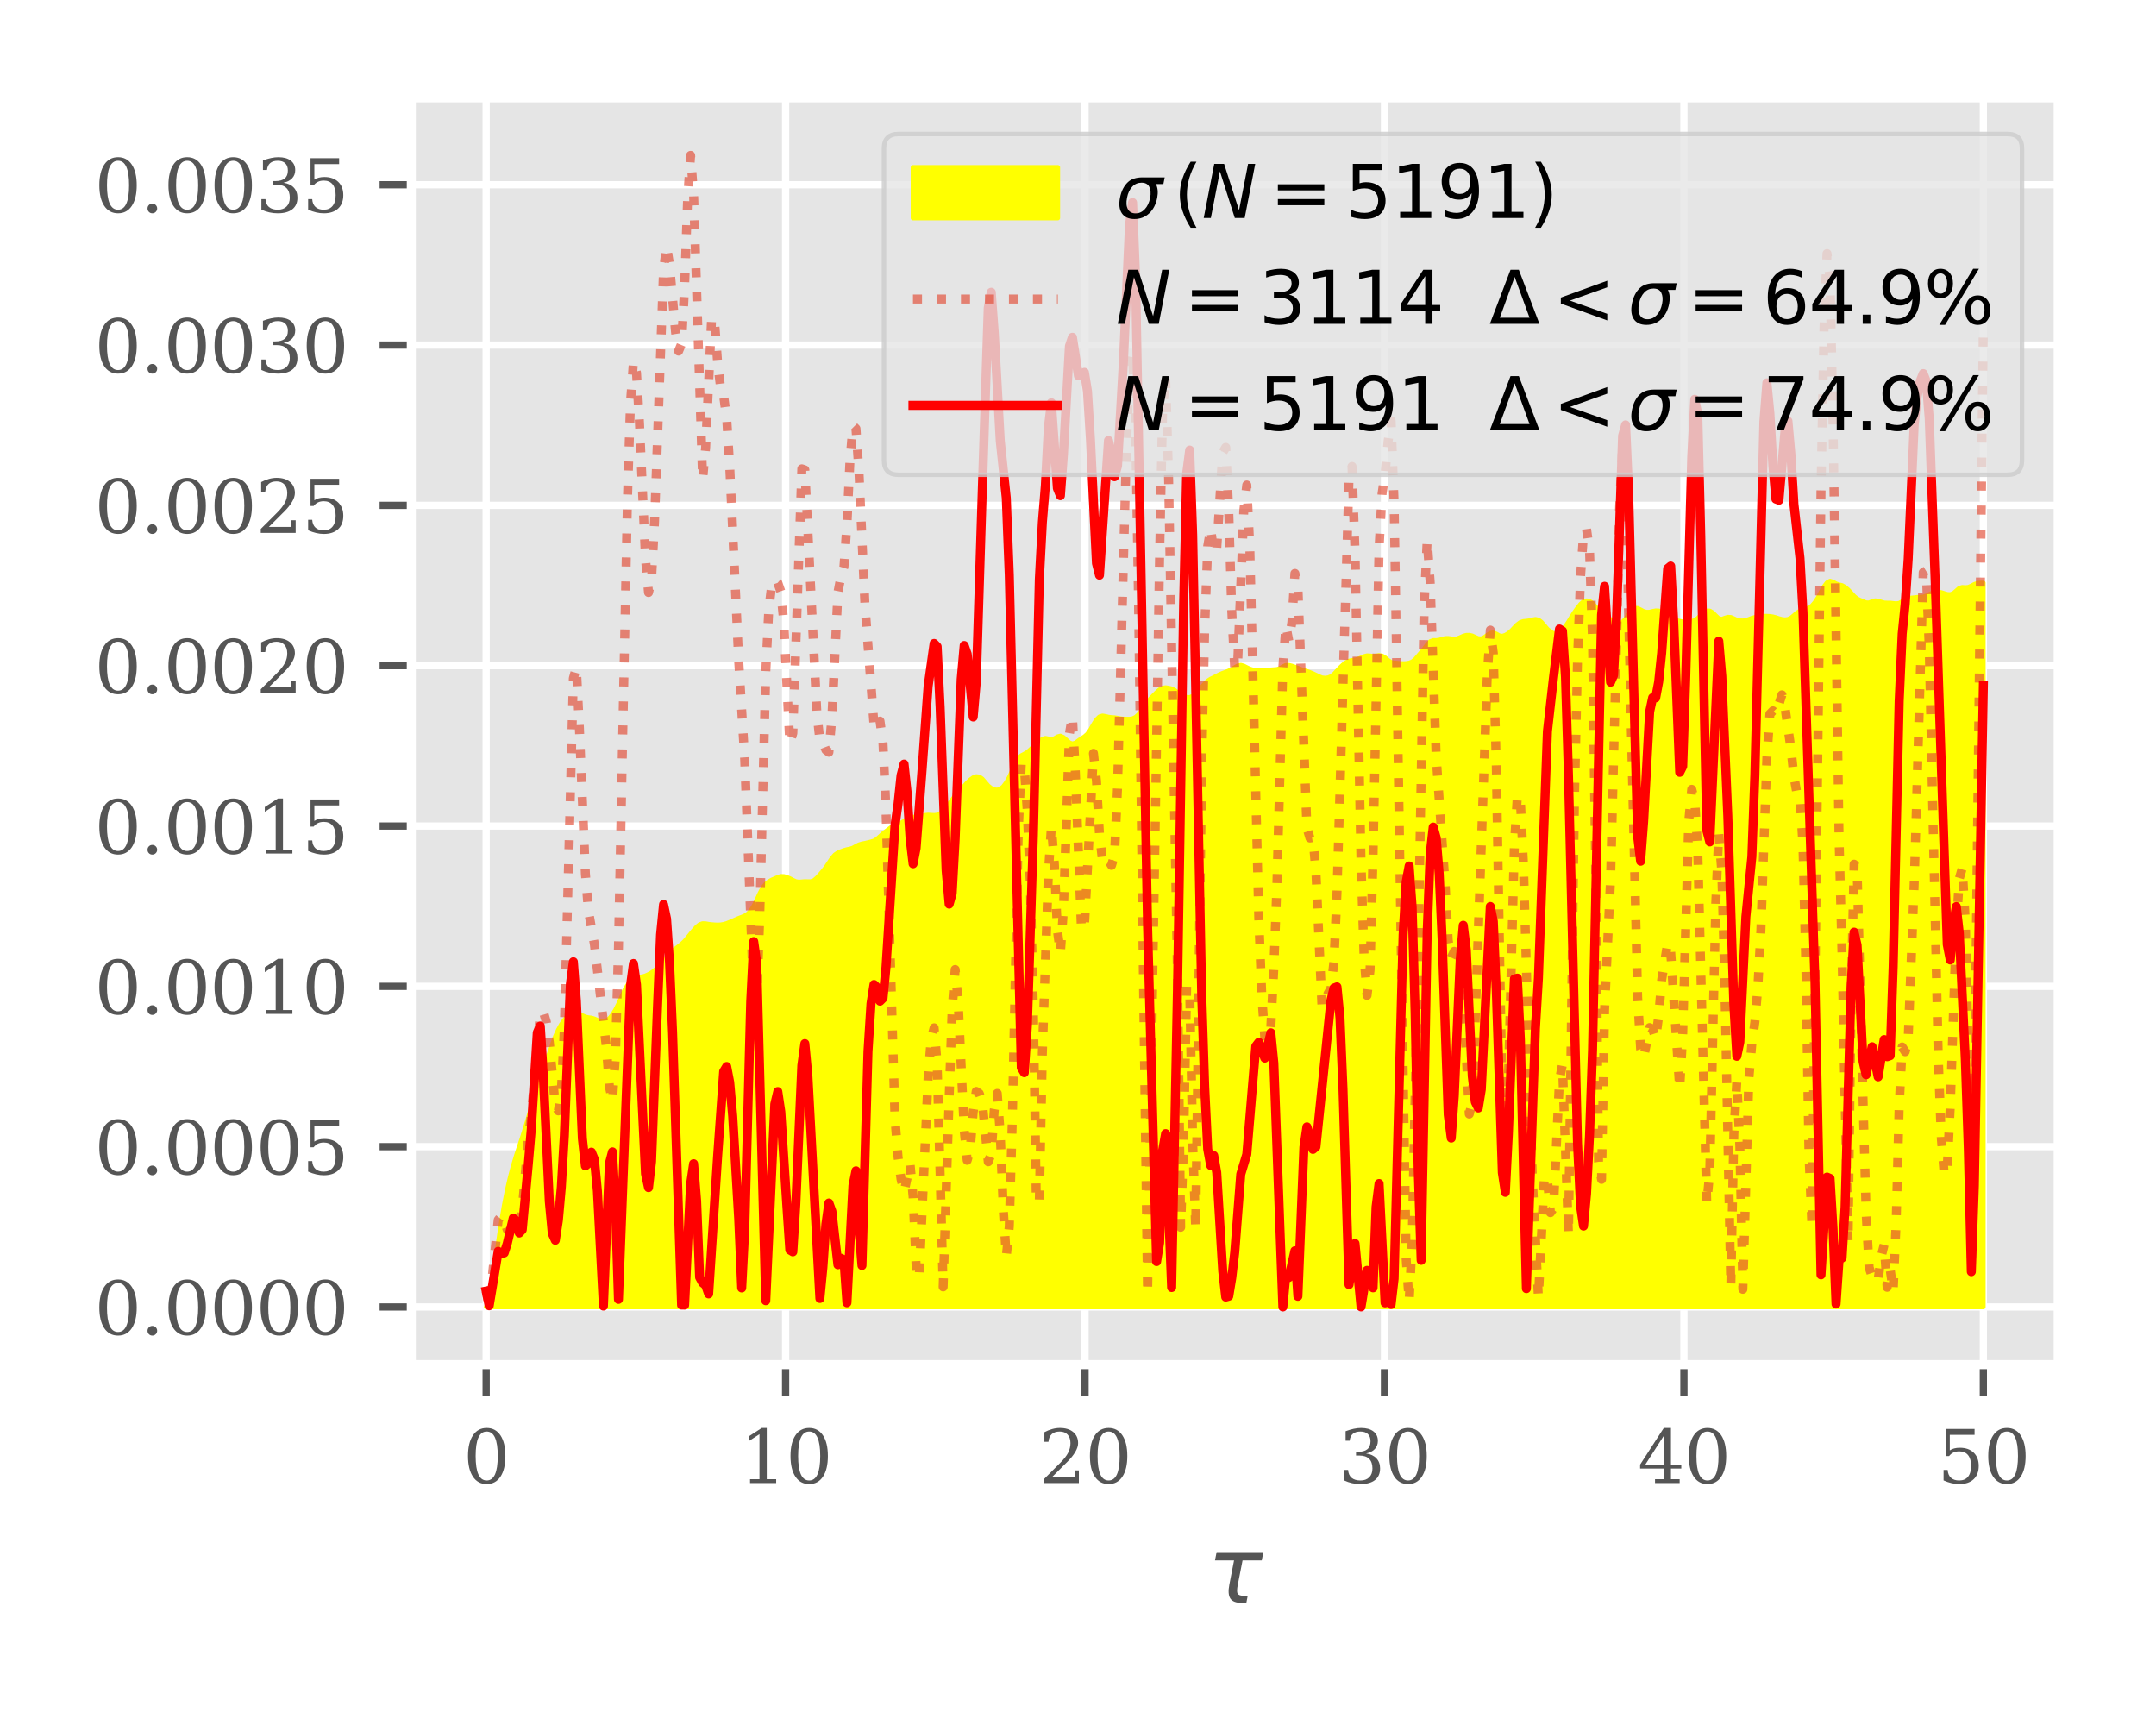 <?xml version="1.0" encoding="utf-8" standalone="no"?>
<!DOCTYPE svg PUBLIC "-//W3C//DTD SVG 1.1//EN"
  "http://www.w3.org/Graphics/SVG/1.1/DTD/svg11.dtd">
<svg xmlns:xlink="http://www.w3.org/1999/xlink" width="238.107pt" height="190.486pt" viewBox="0 0 238.107 190.486" xmlns="http://www.w3.org/2000/svg" version="1.1">
 <defs>
  <style type="text/css">*{stroke-linejoin: round; stroke-linecap: butt}</style>
 </defs>
 <g id="figure_1">
  <g id="patch_1">
   <path d="M 0 190.486 
L 238.107 190.486 
L 238.107 0 
L 0 0 
z
" style="fill: #ffffff"/>
  </g>
  <g id="axes_1">
   <g id="patch_2">
    <path d="M 45.425 150.686 
L 227.307 150.686 
L 227.307 10.8 
L 45.425 10.8 
z
" style="fill: #e5e5e5"/>
   </g>
   <g id="matplotlib.axis_1">
    <g id="xtick_1">
     <g id="line2d_1">
      <path d="M 53.692 150.686 
L 53.692 10.8 
" clip-path="url(#p978873b845)" style="fill: none; stroke: #ffffff; stroke-width: 0.8; stroke-linecap: square"/>
     </g>
     <g id="line2d_2">
      <defs>
       <path id="mb0516a9c73" d="M 0 0 
L 0 3.5 
" style="stroke: #555555; stroke-width: 0.8"/>
      </defs>
      <g>
       <use xlink:href="#mb0516a9c73" x="53.692" y="150.686" style="fill: #555555; stroke: #555555; stroke-width: 0.8"/>
      </g>
     </g>
     <g id="text_1">
      <!-- 0 -->
      <g style="fill: #555555" transform="translate(51.147 163.764)scale(0.08 -0.08)">
       <defs>
        <path id="DejaVuSerif-30" d="M 2034 219 
Q 2513 219 2750 744 
Q 2988 1269 2988 2328 
Q 2988 3391 2750 3916 
Q 2513 4441 2034 4441 
Q 1556 4441 1318 3916 
Q 1081 3391 1081 2328 
Q 1081 1269 1318 744 
Q 1556 219 2034 219 
z
M 2034 -91 
Q 1275 -91 848 546 
Q 422 1184 422 2328 
Q 422 3475 848 4112 
Q 1275 4750 2034 4750 
Q 2797 4750 3222 4112 
Q 3647 3475 3647 2328 
Q 3647 1184 3222 546 
Q 2797 -91 2034 -91 
z
" transform="scale(0.016)"/>
       </defs>
       <use xlink:href="#DejaVuSerif-30"/>
      </g>
     </g>
    </g>
    <g id="xtick_2">
     <g id="line2d_3">
      <path d="M 86.762 150.686 
L 86.762 10.8 
" clip-path="url(#p978873b845)" style="fill: none; stroke: #ffffff; stroke-width: 0.8; stroke-linecap: square"/>
     </g>
     <g id="line2d_4">
      <g>
       <use xlink:href="#mb0516a9c73" x="86.762" y="150.686" style="fill: #555555; stroke: #555555; stroke-width: 0.8"/>
      </g>
     </g>
     <g id="text_2">
      <!-- 10 -->
      <g style="fill: #555555" transform="translate(81.672 163.764)scale(0.08 -0.08)">
       <defs>
        <path id="DejaVuSerif-31" d="M 909 0 
L 909 331 
L 1722 331 
L 1722 4213 
L 781 3603 
L 781 4013 
L 1919 4750 
L 2350 4750 
L 2350 331 
L 3163 331 
L 3163 0 
L 909 0 
z
" transform="scale(0.016)"/>
       </defs>
       <use xlink:href="#DejaVuSerif-31"/>
       <use xlink:href="#DejaVuSerif-30" x="63.623"/>
      </g>
     </g>
    </g>
    <g id="xtick_3">
     <g id="line2d_5">
      <path d="M 119.831 150.686 
L 119.831 10.8 
" clip-path="url(#p978873b845)" style="fill: none; stroke: #ffffff; stroke-width: 0.8; stroke-linecap: square"/>
     </g>
     <g id="line2d_6">
      <g>
       <use xlink:href="#mb0516a9c73" x="119.831" y="150.686" style="fill: #555555; stroke: #555555; stroke-width: 0.8"/>
      </g>
     </g>
     <g id="text_3">
      <!-- 20 -->
      <g style="fill: #555555" transform="translate(114.741 163.764)scale(0.08 -0.08)">
       <defs>
        <path id="DejaVuSerif-32" d="M 819 3553 
L 469 3553 
L 469 4384 
Q 803 4563 1142 4656 
Q 1481 4750 1806 4750 
Q 2534 4750 2956 4397 
Q 3378 4044 3378 3438 
Q 3378 2753 2422 1800 
Q 2347 1728 2309 1691 
L 1131 513 
L 3078 513 
L 3078 1088 
L 3444 1088 
L 3444 0 
L 434 0 
L 434 341 
L 1850 1753 
Q 2319 2222 2519 2614 
Q 2719 3006 2719 3438 
Q 2719 3909 2473 4175 
Q 2228 4441 1797 4441 
Q 1350 4441 1106 4219 
Q 863 3997 819 3553 
z
" transform="scale(0.016)"/>
       </defs>
       <use xlink:href="#DejaVuSerif-32"/>
       <use xlink:href="#DejaVuSerif-30" x="63.623"/>
      </g>
     </g>
    </g>
    <g id="xtick_4">
     <g id="line2d_7">
      <path d="M 152.901 150.686 
L 152.901 10.8 
" clip-path="url(#p978873b845)" style="fill: none; stroke: #ffffff; stroke-width: 0.8; stroke-linecap: square"/>
     </g>
     <g id="line2d_8">
      <g>
       <use xlink:href="#mb0516a9c73" x="152.901" y="150.686" style="fill: #555555; stroke: #555555; stroke-width: 0.8"/>
      </g>
     </g>
     <g id="text_4">
      <!-- 30 -->
      <g style="fill: #555555" transform="translate(147.811 163.764)scale(0.08 -0.08)">
       <defs>
        <path id="DejaVuSerif-33" d="M 622 4469 
Q 988 4606 1323 4678 
Q 1659 4750 1953 4750 
Q 2638 4750 3022 4454 
Q 3406 4159 3406 3634 
Q 3406 3213 3140 2930 
Q 2875 2647 2388 2547 
Q 2963 2466 3280 2130 
Q 3597 1794 3597 1259 
Q 3597 606 3158 257 
Q 2719 -91 1894 -91 
Q 1528 -91 1179 -12 
Q 831 66 488 225 
L 488 1131 
L 838 1131 
Q 869 681 1141 450 
Q 1413 219 1906 219 
Q 2384 219 2661 495 
Q 2938 772 2938 1253 
Q 2938 1803 2653 2086 
Q 2369 2369 1819 2369 
L 1522 2369 
L 1522 2688 
L 1678 2688 
Q 2225 2688 2498 2914 
Q 2772 3141 2772 3597 
Q 2772 4006 2547 4223 
Q 2322 4441 1900 4441 
Q 1478 4441 1245 4241 
Q 1013 4041 972 3647 
L 622 3647 
L 622 4469 
z
" transform="scale(0.016)"/>
       </defs>
       <use xlink:href="#DejaVuSerif-33"/>
       <use xlink:href="#DejaVuSerif-30" x="63.623"/>
      </g>
     </g>
    </g>
    <g id="xtick_5">
     <g id="line2d_9">
      <path d="M 185.97 150.686 
L 185.97 10.8 
" clip-path="url(#p978873b845)" style="fill: none; stroke: #ffffff; stroke-width: 0.8; stroke-linecap: square"/>
     </g>
     <g id="line2d_10">
      <g>
       <use xlink:href="#mb0516a9c73" x="185.97" y="150.686" style="fill: #555555; stroke: #555555; stroke-width: 0.8"/>
      </g>
     </g>
     <g id="text_5">
      <!-- 40 -->
      <g style="fill: #555555" transform="translate(180.88 163.764)scale(0.08 -0.08)">
       <defs>
        <path id="DejaVuSerif-34" d="M 2234 1581 
L 2234 4063 
L 641 1581 
L 2234 1581 
z
M 3609 0 
L 1484 0 
L 1484 331 
L 2234 331 
L 2234 1247 
L 197 1247 
L 197 1588 
L 2241 4750 
L 2859 4750 
L 2859 1581 
L 3750 1581 
L 3750 1247 
L 2859 1247 
L 2859 331 
L 3609 331 
L 3609 0 
z
" transform="scale(0.016)"/>
       </defs>
       <use xlink:href="#DejaVuSerif-34"/>
       <use xlink:href="#DejaVuSerif-30" x="63.623"/>
      </g>
     </g>
    </g>
    <g id="xtick_6">
     <g id="line2d_11">
      <path d="M 219.04 150.686 
L 219.04 10.8 
" clip-path="url(#p978873b845)" style="fill: none; stroke: #ffffff; stroke-width: 0.8; stroke-linecap: square"/>
     </g>
     <g id="line2d_12">
      <g>
       <use xlink:href="#mb0516a9c73" x="219.04" y="150.686" style="fill: #555555; stroke: #555555; stroke-width: 0.8"/>
      </g>
     </g>
     <g id="text_6">
      <!-- 50 -->
      <g style="fill: #555555" transform="translate(213.95 163.764)scale(0.08 -0.08)">
       <defs>
        <path id="DejaVuSerif-35" d="M 3219 4666 
L 3219 4153 
L 1081 4153 
L 1081 2816 
Q 1244 2928 1461 2984 
Q 1678 3041 1947 3041 
Q 2703 3041 3140 2622 
Q 3578 2203 3578 1478 
Q 3578 738 3136 323 
Q 2694 -91 1894 -91 
Q 1572 -91 1234 -12 
Q 897 66 544 225 
L 544 1131 
L 897 1131 
Q 925 688 1179 453 
Q 1434 219 1894 219 
Q 2388 219 2653 544 
Q 2919 869 2919 1478 
Q 2919 2084 2655 2407 
Q 2391 2731 1894 2731 
Q 1613 2731 1398 2631 
Q 1184 2531 1019 2322 
L 750 2322 
L 750 4666 
L 3219 4666 
z
" transform="scale(0.016)"/>
       </defs>
       <use xlink:href="#DejaVuSerif-35"/>
       <use xlink:href="#DejaVuSerif-30" x="63.623"/>
      </g>
     </g>
    </g>
    <g id="text_7">
     <!-- $τ$ -->
     <g style="fill: #555555" transform="translate(133.316 177.027)scale(0.1 -0.1)">
      <defs>
       <path id="DejaVuSans-Oblique-3c4" d="M 2103 638 
Q 2188 488 2525 488 
L 2800 488 
L 2706 0 
L 2363 0 
Q 1800 0 1600 300 
Q 1403 606 1534 1269 
L 1856 2925 
L 541 2925 
L 653 3500 
L 3881 3500 
L 3769 2925 
L 2444 2925 
L 2113 1234 
Q 2025 781 2103 638 
z
" transform="scale(0.016)"/>
      </defs>
      <use xlink:href="#DejaVuSans-Oblique-3c4" transform="translate(0 0.312)"/>
     </g>
    </g>
   </g>
   <g id="matplotlib.axis_2">
    <g id="ytick_1">
     <g id="line2d_13">
      <path d="M 45.425 144.327 
L 227.307 144.327 
" clip-path="url(#p978873b845)" style="fill: none; stroke: #ffffff; stroke-width: 0.8; stroke-linecap: square"/>
     </g>
     <g id="line2d_14">
      <defs>
       <path id="m760f820c20" d="M 0 0 
L -3.5 0 
" style="stroke: #555555; stroke-width: 0.8"/>
      </defs>
      <g>
       <use xlink:href="#m760f820c20" x="45.425" y="144.327" style="fill: #555555; stroke: #555555; stroke-width: 0.8"/>
      </g>
     </g>
     <g id="text_8">
      <!-- 0.0000 -->
      <g style="fill: #555555" transform="translate(10.432 147.367)scale(0.08 -0.08)">
       <defs>
        <path id="DejaVuSerif-2e" d="M 603 325 
Q 603 500 722 622 
Q 841 744 1019 744 
Q 1191 744 1312 622 
Q 1434 500 1434 325 
Q 1434 153 1312 31 
Q 1191 -91 1019 -91 
Q 841 -91 722 29 
Q 603 150 603 325 
z
" transform="scale(0.016)"/>
       </defs>
       <use xlink:href="#DejaVuSerif-30"/>
       <use xlink:href="#DejaVuSerif-2e" x="63.623"/>
       <use xlink:href="#DejaVuSerif-30" x="95.41"/>
       <use xlink:href="#DejaVuSerif-30" x="159.033"/>
       <use xlink:href="#DejaVuSerif-30" x="222.656"/>
       <use xlink:href="#DejaVuSerif-30" x="286.279"/>
      </g>
     </g>
    </g>
    <g id="ytick_2">
     <g id="line2d_15">
      <path d="M 45.425 126.623 
L 227.307 126.623 
" clip-path="url(#p978873b845)" style="fill: none; stroke: #ffffff; stroke-width: 0.8; stroke-linecap: square"/>
     </g>
     <g id="line2d_16">
      <g>
       <use xlink:href="#m760f820c20" x="45.425" y="126.623" style="fill: #555555; stroke: #555555; stroke-width: 0.8"/>
      </g>
     </g>
     <g id="text_9">
      <!-- 0.0005 -->
      <g style="fill: #555555" transform="translate(10.432 129.662)scale(0.08 -0.08)">
       <use xlink:href="#DejaVuSerif-30"/>
       <use xlink:href="#DejaVuSerif-2e" x="63.623"/>
       <use xlink:href="#DejaVuSerif-30" x="95.41"/>
       <use xlink:href="#DejaVuSerif-30" x="159.033"/>
       <use xlink:href="#DejaVuSerif-30" x="222.656"/>
       <use xlink:href="#DejaVuSerif-35" x="286.279"/>
      </g>
     </g>
    </g>
    <g id="ytick_3">
     <g id="line2d_17">
      <path d="M 45.425 108.919 
L 227.307 108.919 
" clip-path="url(#p978873b845)" style="fill: none; stroke: #ffffff; stroke-width: 0.8; stroke-linecap: square"/>
     </g>
     <g id="line2d_18">
      <g>
       <use xlink:href="#m760f820c20" x="45.425" y="108.919" style="fill: #555555; stroke: #555555; stroke-width: 0.8"/>
      </g>
     </g>
     <g id="text_10">
      <!-- 0.0010 -->
      <g style="fill: #555555" transform="translate(10.432 111.958)scale(0.08 -0.08)">
       <use xlink:href="#DejaVuSerif-30"/>
       <use xlink:href="#DejaVuSerif-2e" x="63.623"/>
       <use xlink:href="#DejaVuSerif-30" x="95.41"/>
       <use xlink:href="#DejaVuSerif-30" x="159.033"/>
       <use xlink:href="#DejaVuSerif-31" x="222.656"/>
       <use xlink:href="#DejaVuSerif-30" x="286.279"/>
      </g>
     </g>
    </g>
    <g id="ytick_4">
     <g id="line2d_19">
      <path d="M 45.425 91.215 
L 227.307 91.215 
" clip-path="url(#p978873b845)" style="fill: none; stroke: #ffffff; stroke-width: 0.8; stroke-linecap: square"/>
     </g>
     <g id="line2d_20">
      <g>
       <use xlink:href="#m760f820c20" x="45.425" y="91.215" style="fill: #555555; stroke: #555555; stroke-width: 0.8"/>
      </g>
     </g>
     <g id="text_11">
      <!-- 0.0015 -->
      <g style="fill: #555555" transform="translate(10.432 94.254)scale(0.08 -0.08)">
       <use xlink:href="#DejaVuSerif-30"/>
       <use xlink:href="#DejaVuSerif-2e" x="63.623"/>
       <use xlink:href="#DejaVuSerif-30" x="95.41"/>
       <use xlink:href="#DejaVuSerif-30" x="159.033"/>
       <use xlink:href="#DejaVuSerif-31" x="222.656"/>
       <use xlink:href="#DejaVuSerif-35" x="286.279"/>
      </g>
     </g>
    </g>
    <g id="ytick_5">
     <g id="line2d_21">
      <path d="M 45.425 73.511 
L 227.307 73.511 
" clip-path="url(#p978873b845)" style="fill: none; stroke: #ffffff; stroke-width: 0.8; stroke-linecap: square"/>
     </g>
     <g id="line2d_22">
      <g>
       <use xlink:href="#m760f820c20" x="45.425" y="73.511" style="fill: #555555; stroke: #555555; stroke-width: 0.8"/>
      </g>
     </g>
     <g id="text_12">
      <!-- 0.0020 -->
      <g style="fill: #555555" transform="translate(10.432 76.55)scale(0.08 -0.08)">
       <use xlink:href="#DejaVuSerif-30"/>
       <use xlink:href="#DejaVuSerif-2e" x="63.623"/>
       <use xlink:href="#DejaVuSerif-30" x="95.41"/>
       <use xlink:href="#DejaVuSerif-30" x="159.033"/>
       <use xlink:href="#DejaVuSerif-32" x="222.656"/>
       <use xlink:href="#DejaVuSerif-30" x="286.279"/>
      </g>
     </g>
    </g>
    <g id="ytick_6">
     <g id="line2d_23">
      <path d="M 45.425 55.806 
L 227.307 55.806 
" clip-path="url(#p978873b845)" style="fill: none; stroke: #ffffff; stroke-width: 0.8; stroke-linecap: square"/>
     </g>
     <g id="line2d_24">
      <g>
       <use xlink:href="#m760f820c20" x="45.425" y="55.806" style="fill: #555555; stroke: #555555; stroke-width: 0.8"/>
      </g>
     </g>
     <g id="text_13">
      <!-- 0.0025 -->
      <g style="fill: #555555" transform="translate(10.432 58.846)scale(0.08 -0.08)">
       <use xlink:href="#DejaVuSerif-30"/>
       <use xlink:href="#DejaVuSerif-2e" x="63.623"/>
       <use xlink:href="#DejaVuSerif-30" x="95.41"/>
       <use xlink:href="#DejaVuSerif-30" x="159.033"/>
       <use xlink:href="#DejaVuSerif-32" x="222.656"/>
       <use xlink:href="#DejaVuSerif-35" x="286.279"/>
      </g>
     </g>
    </g>
    <g id="ytick_7">
     <g id="line2d_25">
      <path d="M 45.425 38.102 
L 227.307 38.102 
" clip-path="url(#p978873b845)" style="fill: none; stroke: #ffffff; stroke-width: 0.8; stroke-linecap: square"/>
     </g>
     <g id="line2d_26">
      <g>
       <use xlink:href="#m760f820c20" x="45.425" y="38.102" style="fill: #555555; stroke: #555555; stroke-width: 0.8"/>
      </g>
     </g>
     <g id="text_14">
      <!-- 0.0030 -->
      <g style="fill: #555555" transform="translate(10.432 41.142)scale(0.08 -0.08)">
       <use xlink:href="#DejaVuSerif-30"/>
       <use xlink:href="#DejaVuSerif-2e" x="63.623"/>
       <use xlink:href="#DejaVuSerif-30" x="95.41"/>
       <use xlink:href="#DejaVuSerif-30" x="159.033"/>
       <use xlink:href="#DejaVuSerif-33" x="222.656"/>
       <use xlink:href="#DejaVuSerif-30" x="286.279"/>
      </g>
     </g>
    </g>
    <g id="ytick_8">
     <g id="line2d_27">
      <path d="M 45.425 20.398 
L 227.307 20.398 
" clip-path="url(#p978873b845)" style="fill: none; stroke: #ffffff; stroke-width: 0.8; stroke-linecap: square"/>
     </g>
     <g id="line2d_28">
      <g>
       <use xlink:href="#m760f820c20" x="45.425" y="20.398" style="fill: #555555; stroke: #555555; stroke-width: 0.8"/>
      </g>
     </g>
     <g id="text_15">
      <!-- 0.0035 -->
      <g style="fill: #555555" transform="translate(10.432 23.437)scale(0.08 -0.08)">
       <use xlink:href="#DejaVuSerif-30"/>
       <use xlink:href="#DejaVuSerif-2e" x="63.623"/>
       <use xlink:href="#DejaVuSerif-30" x="95.41"/>
       <use xlink:href="#DejaVuSerif-30" x="159.033"/>
       <use xlink:href="#DejaVuSerif-33" x="222.656"/>
       <use xlink:href="#DejaVuSerif-35" x="286.279"/>
      </g>
     </g>
    </g>
   </g>
   <g id="PolyCollection_1">
    <defs>
     <path id="mdb701af17e" d="M 53.692 -46.158 
L 53.692 -46.158 
L 54.024 -46.158 
L 54.356 -46.158 
L 54.688 -46.158 
L 55.02 -46.158 
L 55.352 -46.158 
L 55.685 -46.158 
L 56.017 -46.158 
L 56.349 -46.158 
L 56.681 -46.158 
L 57.013 -46.158 
L 57.345 -46.158 
L 57.677 -46.158 
L 58.009 -46.158 
L 58.341 -46.158 
L 58.673 -46.158 
L 59.005 -46.158 
L 59.337 -46.158 
L 59.669 -46.158 
L 60.001 -46.158 
L 60.333 -46.158 
L 60.665 -46.158 
L 60.997 -46.158 
L 61.329 -46.158 
L 61.661 -46.158 
L 61.993 -46.158 
L 62.325 -46.158 
L 62.657 -46.158 
L 62.989 -46.158 
L 63.321 -46.158 
L 63.653 -46.158 
L 63.985 -46.158 
L 64.317 -46.158 
L 64.649 -46.158 
L 64.981 -46.158 
L 65.313 -46.158 
L 65.645 -46.158 
L 65.977 -46.158 
L 66.309 -46.158 
L 66.641 -46.158 
L 66.973 -46.158 
L 67.305 -46.158 
L 67.637 -46.158 
L 67.969 -46.158 
L 68.301 -46.158 
L 68.633 -46.158 
L 68.965 -46.158 
L 69.297 -46.158 
L 69.629 -46.158 
L 69.961 -46.158 
L 70.294 -46.158 
L 70.626 -46.158 
L 70.958 -46.158 
L 71.29 -46.158 
L 71.622 -46.158 
L 71.954 -46.158 
L 72.286 -46.158 
L 72.618 -46.158 
L 72.95 -46.158 
L 73.282 -46.158 
L 73.614 -46.158 
L 73.946 -46.158 
L 74.278 -46.158 
L 74.61 -46.158 
L 74.942 -46.158 
L 75.274 -46.158 
L 75.606 -46.158 
L 75.938 -46.158 
L 76.27 -46.158 
L 76.602 -46.158 
L 76.934 -46.158 
L 77.266 -46.158 
L 77.598 -46.158 
L 77.93 -46.158 
L 78.262 -46.158 
L 78.594 -46.158 
L 78.926 -46.158 
L 79.258 -46.158 
L 79.59 -46.158 
L 79.922 -46.158 
L 80.254 -46.158 
L 80.586 -46.158 
L 80.918 -46.158 
L 81.25 -46.158 
L 81.582 -46.158 
L 81.914 -46.158 
L 82.246 -46.158 
L 82.578 -46.158 
L 82.91 -46.158 
L 83.242 -46.158 
L 83.574 -46.158 
L 83.906 -46.158 
L 84.238 -46.158 
L 84.57 -46.158 
L 84.903 -46.158 
L 85.235 -46.158 
L 85.567 -46.158 
L 85.899 -46.158 
L 86.231 -46.158 
L 86.563 -46.158 
L 86.895 -46.158 
L 87.227 -46.158 
L 87.559 -46.158 
L 87.891 -46.158 
L 88.223 -46.158 
L 88.555 -46.158 
L 88.887 -46.158 
L 89.219 -46.158 
L 89.551 -46.158 
L 89.883 -46.158 
L 90.215 -46.158 
L 90.547 -46.158 
L 90.879 -46.158 
L 91.211 -46.158 
L 91.543 -46.158 
L 91.875 -46.158 
L 92.207 -46.158 
L 92.539 -46.158 
L 92.871 -46.158 
L 93.203 -46.158 
L 93.535 -46.158 
L 93.867 -46.158 
L 94.199 -46.158 
L 94.531 -46.158 
L 94.863 -46.158 
L 95.195 -46.158 
L 95.527 -46.158 
L 95.859 -46.158 
L 96.191 -46.158 
L 96.523 -46.158 
L 96.855 -46.158 
L 97.187 -46.158 
L 97.519 -46.158 
L 97.851 -46.158 
L 98.183 -46.158 
L 98.515 -46.158 
L 98.847 -46.158 
L 99.179 -46.158 
L 99.512 -46.158 
L 99.844 -46.158 
L 100.176 -46.158 
L 100.508 -46.158 
L 100.84 -46.158 
L 101.172 -46.158 
L 101.504 -46.158 
L 101.836 -46.158 
L 102.168 -46.158 
L 102.5 -46.158 
L 102.832 -46.158 
L 103.164 -46.158 
L 103.496 -46.158 
L 103.828 -46.158 
L 104.16 -46.158 
L 104.492 -46.158 
L 104.824 -46.158 
L 105.156 -46.158 
L 105.488 -46.158 
L 105.82 -46.158 
L 106.152 -46.158 
L 106.484 -46.158 
L 106.816 -46.158 
L 107.148 -46.158 
L 107.48 -46.158 
L 107.812 -46.158 
L 108.144 -46.158 
L 108.476 -46.158 
L 108.808 -46.158 
L 109.14 -46.158 
L 109.472 -46.158 
L 109.804 -46.158 
L 110.136 -46.158 
L 110.468 -46.158 
L 110.8 -46.158 
L 111.132 -46.158 
L 111.464 -46.158 
L 111.796 -46.158 
L 112.128 -46.158 
L 112.46 -46.158 
L 112.792 -46.158 
L 113.124 -46.158 
L 113.456 -46.158 
L 113.788 -46.158 
L 114.121 -46.158 
L 114.453 -46.158 
L 114.785 -46.158 
L 115.117 -46.158 
L 115.449 -46.158 
L 115.781 -46.158 
L 116.113 -46.158 
L 116.445 -46.158 
L 116.777 -46.158 
L 117.109 -46.158 
L 117.441 -46.158 
L 117.773 -46.158 
L 118.105 -46.158 
L 118.437 -46.158 
L 118.769 -46.158 
L 119.101 -46.158 
L 119.433 -46.158 
L 119.765 -46.158 
L 120.097 -46.158 
L 120.429 -46.158 
L 120.761 -46.158 
L 121.093 -46.158 
L 121.425 -46.158 
L 121.757 -46.158 
L 122.089 -46.158 
L 122.421 -46.158 
L 122.753 -46.158 
L 123.085 -46.158 
L 123.417 -46.158 
L 123.749 -46.158 
L 124.081 -46.158 
L 124.413 -46.158 
L 124.745 -46.158 
L 125.077 -46.158 
L 125.409 -46.158 
L 125.741 -46.158 
L 126.073 -46.158 
L 126.405 -46.158 
L 126.737 -46.158 
L 127.069 -46.158 
L 127.401 -46.158 
L 127.733 -46.158 
L 128.065 -46.158 
L 128.398 -46.158 
L 128.73 -46.158 
L 129.062 -46.158 
L 129.394 -46.158 
L 129.726 -46.158 
L 130.058 -46.158 
L 130.39 -46.158 
L 130.722 -46.158 
L 131.054 -46.158 
L 131.386 -46.158 
L 131.718 -46.158 
L 132.05 -46.158 
L 132.382 -46.158 
L 132.714 -46.158 
L 133.046 -46.158 
L 133.378 -46.158 
L 133.71 -46.158 
L 134.042 -46.158 
L 134.374 -46.158 
L 134.706 -46.158 
L 135.038 -46.158 
L 135.37 -46.158 
L 135.702 -46.158 
L 136.034 -46.158 
L 136.366 -46.158 
L 136.698 -46.158 
L 137.03 -46.158 
L 137.362 -46.158 
L 137.694 -46.158 
L 138.026 -46.158 
L 138.358 -46.158 
L 138.69 -46.158 
L 139.022 -46.158 
L 139.354 -46.158 
L 139.686 -46.158 
L 140.018 -46.158 
L 140.35 -46.158 
L 140.682 -46.158 
L 141.014 -46.158 
L 141.346 -46.158 
L 141.678 -46.158 
L 142.01 -46.158 
L 142.342 -46.158 
L 142.674 -46.158 
L 143.007 -46.158 
L 143.339 -46.158 
L 143.671 -46.158 
L 144.003 -46.158 
L 144.335 -46.158 
L 144.667 -46.158 
L 144.999 -46.158 
L 145.331 -46.158 
L 145.663 -46.158 
L 145.995 -46.158 
L 146.327 -46.158 
L 146.659 -46.158 
L 146.991 -46.158 
L 147.323 -46.158 
L 147.655 -46.158 
L 147.987 -46.158 
L 148.319 -46.158 
L 148.651 -46.158 
L 148.983 -46.158 
L 149.315 -46.158 
L 149.647 -46.158 
L 149.979 -46.158 
L 150.311 -46.158 
L 150.643 -46.158 
L 150.975 -46.158 
L 151.307 -46.158 
L 151.639 -46.158 
L 151.971 -46.158 
L 152.303 -46.158 
L 152.635 -46.158 
L 152.967 -46.158 
L 153.299 -46.158 
L 153.631 -46.158 
L 153.963 -46.158 
L 154.295 -46.158 
L 154.627 -46.158 
L 154.959 -46.158 
L 155.291 -46.158 
L 155.623 -46.158 
L 155.955 -46.158 
L 156.287 -46.158 
L 156.619 -46.158 
L 156.951 -46.158 
L 157.283 -46.158 
L 157.616 -46.158 
L 157.948 -46.158 
L 158.28 -46.158 
L 158.612 -46.158 
L 158.944 -46.158 
L 159.276 -46.158 
L 159.608 -46.158 
L 159.94 -46.158 
L 160.272 -46.158 
L 160.604 -46.158 
L 160.936 -46.158 
L 161.268 -46.158 
L 161.6 -46.158 
L 161.932 -46.158 
L 162.264 -46.158 
L 162.596 -46.158 
L 162.928 -46.158 
L 163.26 -46.158 
L 163.592 -46.158 
L 163.924 -46.158 
L 164.256 -46.158 
L 164.588 -46.158 
L 164.92 -46.158 
L 165.252 -46.158 
L 165.584 -46.158 
L 165.916 -46.158 
L 166.248 -46.158 
L 166.58 -46.158 
L 166.912 -46.158 
L 167.244 -46.158 
L 167.576 -46.158 
L 167.908 -46.158 
L 168.24 -46.158 
L 168.572 -46.158 
L 168.904 -46.158 
L 169.236 -46.158 
L 169.568 -46.158 
L 169.9 -46.158 
L 170.232 -46.158 
L 170.564 -46.158 
L 170.896 -46.158 
L 171.228 -46.158 
L 171.56 -46.158 
L 171.892 -46.158 
L 172.225 -46.158 
L 172.557 -46.158 
L 172.889 -46.158 
L 173.221 -46.158 
L 173.553 -46.158 
L 173.885 -46.158 
L 174.217 -46.158 
L 174.549 -46.158 
L 174.881 -46.158 
L 175.213 -46.158 
L 175.545 -46.158 
L 175.877 -46.158 
L 176.209 -46.158 
L 176.541 -46.158 
L 176.873 -46.158 
L 177.205 -46.158 
L 177.537 -46.158 
L 177.869 -46.158 
L 178.201 -46.158 
L 178.533 -46.158 
L 178.865 -46.158 
L 179.197 -46.158 
L 179.529 -46.158 
L 179.861 -46.158 
L 180.193 -46.158 
L 180.525 -46.158 
L 180.857 -46.158 
L 181.189 -46.158 
L 181.521 -46.158 
L 181.853 -46.158 
L 182.185 -46.158 
L 182.517 -46.158 
L 182.849 -46.158 
L 183.181 -46.158 
L 183.513 -46.158 
L 183.845 -46.158 
L 184.177 -46.158 
L 184.509 -46.158 
L 184.841 -46.158 
L 185.173 -46.158 
L 185.505 -46.158 
L 185.837 -46.158 
L 186.169 -46.158 
L 186.501 -46.158 
L 186.834 -46.158 
L 187.166 -46.158 
L 187.498 -46.158 
L 187.83 -46.158 
L 188.162 -46.158 
L 188.494 -46.158 
L 188.826 -46.158 
L 189.158 -46.158 
L 189.49 -46.158 
L 189.822 -46.158 
L 190.154 -46.158 
L 190.486 -46.158 
L 190.818 -46.158 
L 191.15 -46.158 
L 191.482 -46.158 
L 191.814 -46.158 
L 192.146 -46.158 
L 192.478 -46.158 
L 192.81 -46.158 
L 193.142 -46.158 
L 193.474 -46.158 
L 193.806 -46.158 
L 194.138 -46.158 
L 194.47 -46.158 
L 194.802 -46.158 
L 195.134 -46.158 
L 195.466 -46.158 
L 195.798 -46.158 
L 196.13 -46.158 
L 196.462 -46.158 
L 196.794 -46.158 
L 197.126 -46.158 
L 197.458 -46.158 
L 197.79 -46.158 
L 198.122 -46.158 
L 198.454 -46.158 
L 198.786 -46.158 
L 199.118 -46.158 
L 199.45 -46.158 
L 199.782 -46.158 
L 200.114 -46.158 
L 200.446 -46.158 
L 200.778 -46.158 
L 201.11 -46.158 
L 201.443 -46.158 
L 201.775 -46.158 
L 202.107 -46.158 
L 202.439 -46.158 
L 202.771 -46.158 
L 203.103 -46.158 
L 203.435 -46.158 
L 203.767 -46.158 
L 204.099 -46.158 
L 204.431 -46.158 
L 204.763 -46.158 
L 205.095 -46.158 
L 205.427 -46.158 
L 205.759 -46.158 
L 206.091 -46.158 
L 206.423 -46.158 
L 206.755 -46.158 
L 207.087 -46.158 
L 207.419 -46.158 
L 207.751 -46.158 
L 208.083 -46.158 
L 208.415 -46.158 
L 208.747 -46.158 
L 209.079 -46.158 
L 209.411 -46.158 
L 209.743 -46.158 
L 210.075 -46.158 
L 210.407 -46.158 
L 210.739 -46.158 
L 211.071 -46.158 
L 211.403 -46.158 
L 211.735 -46.158 
L 212.067 -46.158 
L 212.399 -46.158 
L 212.731 -46.158 
L 213.063 -46.158 
L 213.395 -46.158 
L 213.727 -46.158 
L 214.059 -46.158 
L 214.391 -46.158 
L 214.723 -46.158 
L 215.055 -46.158 
L 215.387 -46.158 
L 215.72 -46.158 
L 216.052 -46.158 
L 216.384 -46.158 
L 216.716 -46.158 
L 217.048 -46.158 
L 217.38 -46.158 
L 217.712 -46.158 
L 218.044 -46.158 
L 218.376 -46.158 
L 218.708 -46.158 
L 219.04 -46.158 
L 219.04 -126.113 
L 219.04 -126.113 
L 218.708 -126.109 
L 218.376 -126.077 
L 218.044 -125.962 
L 217.712 -125.783 
L 217.38 -125.642 
L 217.048 -125.606 
L 216.716 -125.634 
L 216.384 -125.538 
L 216.052 -125.241 
L 215.72 -124.957 
L 215.387 -124.838 
L 215.055 -124.86 
L 214.723 -124.955 
L 214.391 -125.062 
L 214.059 -125.123 
L 213.727 -125.103 
L 213.395 -125.008 
L 213.063 -124.856 
L 212.731 -124.688 
L 212.399 -124.571 
L 212.067 -124.548 
L 211.735 -124.533 
L 211.403 -124.489 
L 211.071 -124.458 
L 210.739 -124.42 
L 210.407 -124.281 
L 210.075 -124.053 
L 209.743 -123.878 
L 209.411 -123.83 
L 209.079 -123.865 
L 208.747 -123.903 
L 208.415 -123.903 
L 208.083 -123.921 
L 207.751 -124.016 
L 207.419 -124.13 
L 207.087 -124.16 
L 206.755 -124.065 
L 206.423 -123.929 
L 206.091 -123.932 
L 205.759 -124.068 
L 205.427 -124.208 
L 205.095 -124.367 
L 204.763 -124.643 
L 204.431 -125.017 
L 204.099 -125.367 
L 203.767 -125.652 
L 203.435 -125.839 
L 203.103 -125.915 
L 202.771 -126.026 
L 202.439 -126.223 
L 202.107 -126.321 
L 201.775 -126.144 
L 201.443 -125.706 
L 201.11 -125.109 
L 200.778 -124.493 
L 200.446 -123.979 
L 200.114 -123.592 
L 199.782 -123.339 
L 199.45 -123.22 
L 199.118 -123.144 
L 198.786 -123.023 
L 198.454 -122.815 
L 198.122 -122.521 
L 197.79 -122.248 
L 197.458 -122.096 
L 197.126 -122.06 
L 196.794 -122.097 
L 196.462 -122.185 
L 196.13 -122.293 
L 195.798 -122.38 
L 195.466 -122.431 
L 195.134 -122.446 
L 194.802 -122.448 
L 194.47 -122.431 
L 194.138 -122.386 
L 193.806 -122.318 
L 193.474 -122.227 
L 193.142 -122.096 
L 192.81 -121.98 
L 192.478 -121.936 
L 192.146 -121.943 
L 191.814 -122.019 
L 191.482 -122.179 
L 191.15 -122.32 
L 190.818 -122.342 
L 190.486 -122.238 
L 190.154 -122.115 
L 189.822 -122.181 
L 189.49 -122.487 
L 189.158 -122.83 
L 188.826 -123.03 
L 188.494 -123.035 
L 188.162 -122.868 
L 187.83 -122.553 
L 187.498 -122.213 
L 187.166 -121.991 
L 186.834 -121.879 
L 186.501 -121.81 
L 186.169 -121.785 
L 185.837 -121.826 
L 185.505 -121.897 
L 185.173 -121.963 
L 184.841 -122.052 
L 184.509 -122.205 
L 184.177 -122.453 
L 183.845 -122.737 
L 183.513 -122.94 
L 183.181 -123.035 
L 182.849 -123.046 
L 182.517 -122.981 
L 182.185 -122.9 
L 181.853 -122.888 
L 181.521 -122.974 
L 181.189 -123.151 
L 180.857 -123.32 
L 180.525 -123.309 
L 180.193 -123.049 
L 179.861 -122.618 
L 179.529 -122.149 
L 179.197 -121.79 
L 178.865 -121.652 
L 178.533 -121.743 
L 178.201 -121.932 
L 177.869 -122.098 
L 177.537 -122.224 
L 177.205 -122.383 
L 176.873 -122.654 
L 176.541 -123.04 
L 176.209 -123.491 
L 175.877 -123.877 
L 175.545 -124.092 
L 175.213 -124.159 
L 174.881 -124.065 
L 174.549 -123.764 
L 174.217 -123.344 
L 173.885 -122.88 
L 173.553 -122.362 
L 173.221 -121.818 
L 172.889 -121.315 
L 172.557 -120.901 
L 172.225 -120.586 
L 171.892 -120.448 
L 171.56 -120.531 
L 171.228 -120.73 
L 170.896 -121.013 
L 170.564 -121.4 
L 170.232 -121.791 
L 169.9 -122.036 
L 169.568 -122.103 
L 169.236 -122.043 
L 168.904 -121.952 
L 168.572 -121.903 
L 168.24 -121.875 
L 167.908 -121.764 
L 167.576 -121.52 
L 167.244 -121.182 
L 166.912 -120.826 
L 166.58 -120.547 
L 166.248 -120.35 
L 165.916 -120.241 
L 165.584 -120.293 
L 165.252 -120.482 
L 164.92 -120.619 
L 164.588 -120.571 
L 164.256 -120.348 
L 163.924 -120.103 
L 163.592 -119.963 
L 163.26 -119.976 
L 162.928 -120.12 
L 162.596 -120.276 
L 162.264 -120.352 
L 161.932 -120.344 
L 161.6 -120.248 
L 161.268 -120.097 
L 160.936 -119.967 
L 160.604 -119.92 
L 160.272 -119.954 
L 159.94 -120.001 
L 159.608 -119.991 
L 159.276 -119.911 
L 158.944 -119.81 
L 158.612 -119.771 
L 158.28 -119.775 
L 157.948 -119.645 
L 157.616 -119.292 
L 157.283 -118.843 
L 156.951 -118.447 
L 156.619 -118.054 
L 156.287 -117.67 
L 155.955 -117.407 
L 155.623 -117.278 
L 155.291 -117.228 
L 154.959 -117.212 
L 154.627 -117.233 
L 154.295 -117.267 
L 153.963 -117.279 
L 153.631 -117.354 
L 153.299 -117.577 
L 152.967 -117.865 
L 152.635 -118.06 
L 152.303 -118.107 
L 151.971 -118.056 
L 151.639 -118.025 
L 151.307 -118.064 
L 150.975 -118.083 
L 150.643 -117.999 
L 150.311 -117.847 
L 149.979 -117.701 
L 149.647 -117.61 
L 149.315 -117.567 
L 148.983 -117.497 
L 148.651 -117.333 
L 148.319 -117.075 
L 147.987 -116.757 
L 147.655 -116.399 
L 147.323 -116.043 
L 146.991 -115.78 
L 146.659 -115.649 
L 146.327 -115.611 
L 145.995 -115.651 
L 145.663 -115.782 
L 145.331 -115.949 
L 144.999 -116.102 
L 144.667 -116.239 
L 144.335 -116.355 
L 144.003 -116.455 
L 143.671 -116.574 
L 143.339 -116.712 
L 143.007 -116.833 
L 142.674 -116.947 
L 142.342 -117.03 
L 142.01 -117.022 
L 141.678 -116.869 
L 141.346 -116.668 
L 141.014 -116.569 
L 140.682 -116.545 
L 140.35 -116.521 
L 140.018 -116.504 
L 139.686 -116.516 
L 139.354 -116.51 
L 139.022 -116.468 
L 138.69 -116.458 
L 138.358 -116.514 
L 138.026 -116.622 
L 137.694 -116.776 
L 137.362 -116.947 
L 137.03 -117.039 
L 136.698 -116.967 
L 136.366 -116.776 
L 136.034 -116.574 
L 135.702 -116.403 
L 135.37 -116.272 
L 135.038 -116.153 
L 134.706 -116.014 
L 134.374 -115.846 
L 134.042 -115.674 
L 133.71 -115.513 
L 133.378 -115.3 
L 133.046 -114.973 
L 132.714 -114.609 
L 132.382 -114.257 
L 132.05 -113.906 
L 131.718 -113.614 
L 131.386 -113.47 
L 131.054 -113.492 
L 130.722 -113.612 
L 130.39 -113.777 
L 130.058 -114.004 
L 129.726 -114.263 
L 129.394 -114.43 
L 129.062 -114.511 
L 128.73 -114.56 
L 128.398 -114.512 
L 128.065 -114.319 
L 127.733 -114.023 
L 127.401 -113.695 
L 127.069 -113.349 
L 126.737 -112.951 
L 126.405 -112.489 
L 126.073 -112.012 
L 125.741 -111.584 
L 125.409 -111.284 
L 125.077 -111.132 
L 124.745 -111.082 
L 124.413 -111.085 
L 124.081 -111.095 
L 123.749 -111.125 
L 123.417 -111.189 
L 123.085 -111.244 
L 122.753 -111.266 
L 122.421 -111.305 
L 122.089 -111.387 
L 121.757 -111.441 
L 121.425 -111.341 
L 121.093 -111.018 
L 120.761 -110.489 
L 120.429 -109.902 
L 120.097 -109.433 
L 119.765 -109.137 
L 119.433 -108.936 
L 119.101 -108.697 
L 118.769 -108.451 
L 118.437 -108.349 
L 118.105 -108.473 
L 117.773 -108.764 
L 117.441 -109.069 
L 117.109 -109.217 
L 116.777 -109.13 
L 116.445 -108.93 
L 116.113 -108.839 
L 115.781 -108.905 
L 115.449 -108.969 
L 115.117 -108.866 
L 114.785 -108.628 
L 114.453 -108.356 
L 114.121 -108.039 
L 113.788 -107.705 
L 113.456 -107.421 
L 113.124 -107.22 
L 112.792 -107.049 
L 112.46 -106.731 
L 112.128 -106.145 
L 111.796 -105.389 
L 111.464 -104.656 
L 111.132 -104.065 
L 110.8 -103.626 
L 110.468 -103.357 
L 110.136 -103.253 
L 109.804 -103.287 
L 109.472 -103.446 
L 109.14 -103.712 
L 108.808 -104.091 
L 108.476 -104.481 
L 108.144 -104.708 
L 107.812 -104.741 
L 107.48 -104.613 
L 107.148 -104.37 
L 106.816 -104.052 
L 106.484 -103.678 
L 106.152 -103.321 
L 105.82 -103.007 
L 105.488 -102.616 
L 105.156 -102.159 
L 104.824 -101.708 
L 104.492 -101.282 
L 104.16 -100.926 
L 103.828 -100.656 
L 103.496 -100.493 
L 103.164 -100.452 
L 102.832 -100.473 
L 102.5 -100.494 
L 102.168 -100.458 
L 101.836 -100.361 
L 101.504 -100.257 
L 101.172 -100.233 
L 100.84 -100.27 
L 100.508 -100.238 
L 100.176 -100.057 
L 99.844 -99.801 
L 99.512 -99.606 
L 99.179 -99.509 
L 98.847 -99.401 
L 98.515 -99.202 
L 98.183 -98.946 
L 97.851 -98.691 
L 97.519 -98.432 
L 97.187 -98.127 
L 96.855 -97.83 
L 96.523 -97.633 
L 96.191 -97.533 
L 95.859 -97.449 
L 95.527 -97.374 
L 95.195 -97.309 
L 94.863 -97.208 
L 94.531 -97.038 
L 94.199 -96.851 
L 93.867 -96.741 
L 93.535 -96.677 
L 93.203 -96.586 
L 92.871 -96.462 
L 92.539 -96.322 
L 92.207 -96.092 
L 91.875 -95.711 
L 91.543 -95.208 
L 91.211 -94.71 
L 90.879 -94.289 
L 90.547 -93.904 
L 90.215 -93.541 
L 89.883 -93.26 
L 89.551 -93.137 
L 89.219 -93.139 
L 88.887 -93.149 
L 88.555 -93.119 
L 88.223 -93.09 
L 87.891 -93.148 
L 87.559 -93.305 
L 87.227 -93.479 
L 86.895 -93.617 
L 86.563 -93.712 
L 86.231 -93.716 
L 85.899 -93.613 
L 85.567 -93.466 
L 85.235 -93.322 
L 84.903 -93.135 
L 84.57 -92.872 
L 84.238 -92.456 
L 83.906 -91.821 
L 83.574 -91.094 
L 83.242 -90.436 
L 82.91 -89.907 
L 82.578 -89.559 
L 82.246 -89.353 
L 81.914 -89.212 
L 81.582 -89.088 
L 81.25 -88.945 
L 80.918 -88.797 
L 80.586 -88.654 
L 80.254 -88.518 
L 79.922 -88.423 
L 79.59 -88.37 
L 79.258 -88.353 
L 78.926 -88.368 
L 78.594 -88.395 
L 78.262 -88.435 
L 77.93 -88.494 
L 77.598 -88.505 
L 77.266 -88.393 
L 76.934 -88.122 
L 76.602 -87.749 
L 76.27 -87.352 
L 75.938 -86.943 
L 75.606 -86.554 
L 75.274 -86.233 
L 74.942 -85.968 
L 74.61 -85.721 
L 74.278 -85.471 
L 73.946 -85.159 
L 73.614 -84.782 
L 73.282 -84.394 
L 72.95 -84.015 
L 72.618 -83.649 
L 72.286 -83.322 
L 71.954 -83.074 
L 71.622 -82.888 
L 71.29 -82.734 
L 70.958 -82.635 
L 70.626 -82.598 
L 70.294 -82.539 
L 69.961 -82.374 
L 69.629 -82.094 
L 69.297 -81.692 
L 68.965 -81.109 
L 68.633 -80.371 
L 68.301 -79.623 
L 67.969 -78.969 
L 67.637 -78.427 
L 67.305 -78.021 
L 66.973 -77.775 
L 66.641 -77.689 
L 66.309 -77.726 
L 65.977 -77.84 
L 65.645 -77.98 
L 65.313 -78.08 
L 64.981 -78.119 
L 64.649 -78.192 
L 64.317 -78.344 
L 63.985 -78.513 
L 63.653 -78.643 
L 63.321 -78.688 
L 62.989 -78.566 
L 62.657 -78.256 
L 62.325 -77.845 
L 61.993 -77.372 
L 61.661 -76.779 
L 61.329 -76.028 
L 60.997 -75.131 
L 60.665 -74.159 
L 60.333 -73.203 
L 60.001 -72.293 
L 59.669 -71.373 
L 59.337 -70.38 
L 59.005 -69.307 
L 58.673 -68.176 
L 58.341 -67.038 
L 58.009 -65.935 
L 57.677 -64.879 
L 57.345 -63.878 
L 57.013 -62.869 
L 56.681 -61.769 
L 56.349 -60.523 
L 56.017 -59.084 
L 55.685 -57.414 
L 55.352 -55.473 
L 55.02 -53.227 
L 54.688 -50.779 
L 54.356 -48.472 
L 54.024 -46.783 
L 53.692 -46.158 
z
" style="stroke: #ffff00; stroke-width: 0.5"/>
    </defs>
    <g clip-path="url(#p978873b845)">
     <use xlink:href="#mdb701af17e" x="0" y="190.486" style="fill: #ffff00; stroke: #ffff00; stroke-width: 0.5"/>
    </g>
   </g>
   <g id="line2d_29">
    <path d="M 53.692 142.564 
L 54.024 144.26 
L 55.02 134.719 
L 55.352 134.287 
L 55.685 134.826 
L 56.017 135.791 
L 56.349 136.018 
L 56.681 135.547 
L 57.013 135.699 
L 57.345 135.61 
L 57.677 133.548 
L 58.341 125.751 
L 58.673 123.199 
L 59.669 111.903 
L 60.001 111.709 
L 60.333 112.836 
L 60.665 115.081 
L 61.329 122.125 
L 61.661 122.667 
L 61.993 120.525 
L 62.325 113.532 
L 63.321 74.909 
L 63.653 73.703 
L 63.985 80.309 
L 64.649 96.454 
L 64.981 100.561 
L 65.645 104.287 
L 66.973 115.695 
L 67.305 120.037 
L 67.637 121.544 
L 67.969 116.595 
L 68.301 104.654 
L 69.297 55.077 
L 69.629 44.438 
L 69.961 39.9 
L 70.294 41.162 
L 70.626 46.765 
L 71.29 61.722 
L 71.622 65.427 
L 71.954 64.006 
L 72.286 57.629 
L 73.282 29.796 
L 73.614 27.168 
L 73.946 29.236 
L 74.61 36.681 
L 74.942 38.768 
L 75.274 37.965 
L 75.606 31.668 
L 75.938 22.016 
L 76.27 17.158 
L 76.602 21.508 
L 77.598 52.946 
L 77.93 49.421 
L 78.594 35.052 
L 78.926 35.634 
L 79.258 40.092 
L 79.59 42.857 
L 79.922 43.747 
L 80.254 46.195 
L 80.586 51.441 
L 81.582 72.984 
L 82.246 83.894 
L 83.242 110.286 
L 83.574 110.585 
L 83.906 101.174 
L 84.57 74.254 
L 84.903 67.285 
L 85.235 64.556 
L 85.567 64.07 
L 85.899 64.358 
L 86.231 65.301 
L 86.563 68.753 
L 87.227 82.099 
L 87.559 80.965 
L 88.555 51.773 
L 88.887 51.887 
L 90.215 78.737 
L 90.547 81.756 
L 90.879 81.959 
L 91.211 82.821 
L 91.543 83.067 
L 91.875 79.186 
L 92.539 65.422 
L 92.871 63.686 
L 93.203 62.594 
L 93.535 57.925 
L 93.867 50.914 
L 94.199 47 
L 94.531 47.331 
L 94.863 52.098 
L 95.527 66.869 
L 96.523 80.034 
L 96.855 80.571 
L 97.187 79.634 
L 97.519 82.108 
L 97.851 89.546 
L 98.847 123.616 
L 99.179 127.766 
L 99.512 130.221 
L 99.844 131.643 
L 100.508 128.563 
L 100.84 132.135 
L 101.172 139.718 
L 101.504 141.183 
L 102.5 119.039 
L 102.832 114.756 
L 103.164 113.502 
L 103.496 117.42 
L 104.16 142.106 
L 104.824 121.244 
L 105.156 111.477 
L 105.488 107.063 
L 105.82 110.655 
L 106.484 124.812 
L 106.816 128.131 
L 107.148 126.924 
L 107.48 122.793 
L 107.812 120.524 
L 108.144 120.749 
L 108.476 121.68 
L 109.14 128.292 
L 109.472 127.408 
L 109.804 122.568 
L 110.136 120.742 
L 110.468 125.235 
L 110.8 133.547 
L 111.132 138.782 
L 111.464 135.436 
L 111.796 123.811 
L 112.46 91.738 
L 112.792 84.284 
L 113.124 84.719 
L 113.456 89.604 
L 113.788 97.71 
L 114.121 111.409 
L 114.453 132.829 
L 114.785 132.487 
L 115.117 116.279 
L 115.781 96.483 
L 116.113 91.26 
L 116.445 95.432 
L 116.777 102.744 
L 117.109 105.216 
L 117.441 100.523 
L 118.105 81.011 
L 118.437 79.068 
L 118.769 85.464 
L 119.433 102.67 
L 119.765 102.28 
L 120.761 83.187 
L 121.093 86.222 
L 121.425 92.106 
L 121.757 95.048 
L 122.089 95.423 
L 122.421 95.033 
L 122.753 95.561 
L 123.085 94.462 
L 123.417 87.004 
L 124.413 49.05 
L 124.745 40.956 
L 125.077 39.063 
L 125.409 46.599 
L 125.741 66.685 
L 126.737 142.874 
L 128.065 61.372 
L 128.398 45.331 
L 128.73 41.634 
L 129.062 52.986 
L 130.058 108.565 
L 130.39 135.524 
L 130.722 126.109 
L 131.054 108.904 
L 131.386 109.227 
L 131.718 126.038 
L 132.05 135.691 
L 132.714 84.673 
L 133.046 69.326 
L 133.378 60.313 
L 133.71 58.386 
L 134.042 61.014 
L 134.374 60.611 
L 135.038 49.969 
L 135.37 49.405 
L 135.702 56.509 
L 136.034 67.456 
L 136.366 73.976 
L 136.698 72.946 
L 137.362 56.41 
L 137.694 53.562 
L 138.026 60.395 
L 139.022 101.486 
L 139.354 109.992 
L 139.686 114.652 
L 140.018 116.252 
L 140.35 113.397 
L 140.682 106.903 
L 141.014 97.879 
L 141.678 73.686 
L 142.01 69.095 
L 142.342 70.798 
L 142.674 68.73 
L 143.007 63.32 
L 143.339 64.738 
L 144.335 91.415 
L 144.667 92.537 
L 144.999 92.486 
L 145.331 96.303 
L 145.995 111.052 
L 146.327 110.94 
L 146.659 109.733 
L 146.991 109.152 
L 147.323 106.122 
L 147.655 98.615 
L 148.983 52.767 
L 149.315 51.511 
L 149.647 60.902 
L 150.311 95.248 
L 150.643 105.524 
L 150.975 109.918 
L 151.307 107.113 
L 151.639 94.429 
L 152.303 60.473 
L 152.635 54.49 
L 152.967 52.283 
L 153.299 48.725 
L 153.631 46.468 
L 153.963 55.462 
L 155.291 138.979 
L 155.623 143.708 
L 155.955 137.124 
L 156.619 104.85 
L 157.283 66.868 
L 157.616 59.64 
L 157.948 64.329 
L 158.612 83.572 
L 159.608 97.834 
L 159.94 103.871 
L 160.272 105.769 
L 160.604 105.056 
L 160.936 105.294 
L 161.268 106.766 
L 161.6 109.982 
L 162.264 123.021 
L 162.596 121.761 
L 164.256 74.477 
L 164.588 69.582 
L 164.92 72.139 
L 165.252 84.663 
L 165.916 122.474 
L 166.248 128.004 
L 166.58 119.429 
L 167.244 93.4 
L 167.576 87.853 
L 167.908 88.378 
L 168.24 95.263 
L 169.236 130.315 
L 169.9 143.264 
L 170.564 129.828 
L 170.896 130.238 
L 171.228 133.908 
L 171.56 133.43 
L 172.225 119.232 
L 172.557 117.557 
L 173.221 136.362 
L 173.885 87.985 
L 174.217 72.971 
L 174.549 63.721 
L 174.881 58.971 
L 175.213 58.41 
L 175.545 60.815 
L 175.877 70.657 
L 176.209 94.861 
L 176.541 128.286 
L 176.873 130.232 
L 177.205 111.588 
L 177.869 97.068 
L 178.533 70.897 
L 178.865 56.155 
L 179.197 48.533 
L 179.529 53.47 
L 180.857 110.1 
L 181.189 115.827 
L 181.521 116.791 
L 182.185 113.473 
L 182.517 113.645 
L 182.849 114.693 
L 183.181 112.242 
L 183.513 108.196 
L 184.177 104.139 
L 184.509 105.102 
L 185.505 120.243 
L 185.837 114.174 
L 186.501 90.683 
L 186.834 87.164 
L 187.166 88.438 
L 187.498 93.932 
L 188.494 132.911 
L 188.826 129.365 
L 189.49 99.717 
L 189.822 91.996 
L 190.154 96.28 
L 190.486 108.568 
L 191.15 142.091 
L 191.482 125.274 
L 191.814 119.342 
L 192.146 126.524 
L 192.478 142.37 
L 193.142 119.082 
L 193.474 115.234 
L 193.806 112.881 
L 194.138 108.987 
L 194.47 102.738 
L 195.134 83.616 
L 195.466 78.839 
L 195.798 78.498 
L 196.13 78.82 
L 196.794 76.73 
L 197.126 78.075 
L 197.79 82.664 
L 198.122 85.774 
L 198.454 87.628 
L 198.786 87.902 
L 199.118 93.422 
L 199.45 107.3 
L 199.782 127.522 
L 200.114 135.559 
L 201.11 54.208 
L 201.443 36.184 
L 201.775 28.003 
L 202.107 30.774 
L 202.439 46.743 
L 203.103 92.436 
L 203.435 105.485 
L 204.099 137.242 
L 204.431 110.689 
L 204.763 95.431 
L 205.095 95.836 
L 205.759 121.632 
L 206.091 133.897 
L 206.423 139.961 
L 206.755 140.953 
L 207.087 141.498 
L 207.419 141.312 
L 207.751 138.8 
L 208.083 137.452 
L 208.415 142.148 
L 208.747 140.148 
L 209.079 142.554 
L 209.411 134.932 
L 209.743 122.168 
L 210.075 115.616 
L 210.407 116.139 
L 210.739 114.649 
L 211.403 97.547 
L 212.399 63.213 
L 212.731 63.008 
L 213.063 71.557 
L 214.059 116.718 
L 214.391 125.597 
L 214.723 129.753 
L 215.055 128.857 
L 215.387 122.153 
L 216.052 102.582 
L 216.384 97.012 
L 216.716 95.865 
L 217.048 101.727 
L 217.38 116.662 
L 217.712 139.365 
L 218.044 122.638 
L 219.04 35.649 
L 219.04 35.649 
" clip-path="url(#p978873b845)" style="fill: none; stroke-dasharray: 1,1.65; stroke-dashoffset: 0; stroke: #e24a33; stroke-opacity: 0.649"/>
   </g>
   <g id="line2d_30">
    <path d="M 53.692 142.564 
L 54.024 144.188 
L 55.02 138.182 
L 55.352 138.419 
L 55.685 138.351 
L 56.017 137.328 
L 56.681 134.516 
L 57.013 134.814 
L 57.345 136.156 
L 57.677 135.791 
L 58.341 128.585 
L 58.673 124.712 
L 59.337 114.026 
L 59.669 113.302 
L 60.001 118.738 
L 60.665 132.659 
L 60.997 136.216 
L 61.329 136.954 
L 61.661 134.778 
L 61.993 131.066 
L 62.325 125.412 
L 62.989 108.691 
L 63.321 106.207 
L 63.653 110.513 
L 64.317 125.72 
L 64.649 128.745 
L 64.981 128.465 
L 65.313 127.227 
L 65.645 128.041 
L 65.977 131.525 
L 66.641 144.223 
L 67.305 128.458 
L 67.637 127.198 
L 67.969 133.051 
L 68.301 143.482 
L 69.629 108.862 
L 69.961 106.398 
L 70.294 108.748 
L 71.29 129.617 
L 71.622 131.142 
L 71.954 128.266 
L 72.618 111.058 
L 72.95 103.219 
L 73.282 99.877 
L 73.614 101.462 
L 73.946 106.323 
L 74.278 113.97 
L 75.274 144.112 
L 75.606 144.114 
L 76.27 130.753 
L 76.602 128.505 
L 76.934 132.627 
L 77.266 141.047 
L 77.598 141.655 
L 77.93 141.914 
L 78.262 142.88 
L 79.258 127.617 
L 79.922 118.32 
L 80.254 117.773 
L 80.586 119.51 
L 80.918 123.251 
L 81.582 134.574 
L 81.914 142.223 
L 82.246 135.789 
L 82.91 110.602 
L 83.242 103.975 
L 83.574 106.337 
L 84.238 131.146 
L 84.57 143.631 
L 85.567 121.928 
L 85.899 120.539 
L 86.231 122.774 
L 86.895 133.077 
L 87.227 138.033 
L 87.559 138.233 
L 87.891 132.937 
L 88.555 117.658 
L 88.887 115.242 
L 89.219 118.764 
L 90.547 143.385 
L 90.879 139.962 
L 91.211 135.186 
L 91.543 132.844 
L 91.875 133.77 
L 92.539 139.66 
L 92.871 138.94 
L 93.203 139.126 
L 93.535 143.858 
L 94.199 130.931 
L 94.531 129.293 
L 94.863 135.584 
L 95.195 139.742 
L 95.859 116.113 
L 96.191 110.841 
L 96.523 108.718 
L 96.855 109.054 
L 97.187 110.555 
L 97.519 110.225 
L 97.851 106.778 
L 98.847 91.099 
L 99.179 88.78 
L 99.512 85.62 
L 99.844 84.374 
L 100.176 87.473 
L 100.508 92.584 
L 100.84 95.383 
L 101.172 93.66 
L 101.836 84.973 
L 102.5 75.79 
L 103.164 71.056 
L 103.496 71.402 
L 103.828 78.109 
L 104.492 96.138 
L 104.824 99.837 
L 105.156 98.663 
L 105.488 92.59 
L 106.152 75.02 
L 106.484 71.28 
L 106.816 72.22 
L 107.48 79.174 
L 107.812 75.379 
L 108.476 54.404 
L 109.14 34.011 
L 109.472 32.274 
L 109.804 36.762 
L 110.468 48.688 
L 111.132 54.982 
L 111.464 63.502 
L 112.792 117.897 
L 113.124 118.453 
L 113.456 113.326 
L 114.121 92.303 
L 114.785 63.936 
L 115.117 57.695 
L 115.449 53.627 
L 115.781 47.177 
L 116.113 44.477 
L 116.777 53.921 
L 117.109 54.735 
L 117.441 50.194 
L 118.105 38.224 
L 118.437 37.247 
L 119.101 41.493 
L 119.433 41.459 
L 119.765 41.115 
L 120.097 43.198 
L 120.429 48.537 
L 121.093 62.2 
L 121.425 63.516 
L 122.421 48.642 
L 122.753 50.162 
L 123.085 52.641 
L 123.417 51.44 
L 124.081 39.695 
L 124.745 24.819 
L 125.077 22.368 
L 125.409 30.528 
L 126.737 102.234 
L 127.733 139.309 
L 128.065 137.232 
L 128.398 127.059 
L 128.73 125.181 
L 129.394 142.174 
L 130.058 108.323 
L 130.722 66.645 
L 131.054 52.293 
L 131.386 49.702 
L 131.718 59.022 
L 132.714 109.766 
L 133.046 120.069 
L 133.378 126.888 
L 133.71 128.703 
L 134.042 127.601 
L 134.374 129.476 
L 135.038 140.361 
L 135.37 143.23 
L 135.702 143.138 
L 136.034 141.107 
L 136.366 138.262 
L 137.03 129.664 
L 137.694 127.472 
L 138.69 115.533 
L 139.022 115.095 
L 139.686 116.841 
L 140.35 114.052 
L 140.682 117.396 
L 141.346 135.464 
L 141.678 144.319 
L 142.01 140.777 
L 142.342 141.071 
L 143.007 138.123 
L 143.339 143.147 
L 144.003 126.688 
L 144.335 124.438 
L 144.667 125.468 
L 144.999 126.921 
L 145.331 126.643 
L 146.991 110.457 
L 147.323 109.108 
L 147.655 108.978 
L 147.987 112.399 
L 148.319 120.261 
L 148.983 141.855 
L 149.647 137.316 
L 150.311 144.313 
L 150.975 140.283 
L 151.307 140.531 
L 151.639 142.21 
L 151.971 133.283 
L 152.303 130.694 
L 152.967 143.872 
L 153.299 142.721 
L 153.631 144.055 
L 153.963 141.208 
L 154.959 103.23 
L 155.291 97.405 
L 155.623 95.628 
L 155.955 100.186 
L 156.287 111.831 
L 156.619 128.986 
L 156.951 139.174 
L 157.616 102.965 
L 157.948 94.294 
L 158.28 91.331 
L 158.612 92.52 
L 158.944 96.517 
L 159.276 103.894 
L 159.94 123.094 
L 160.272 125.674 
L 160.604 121.053 
L 161.268 105.931 
L 161.6 102.175 
L 161.932 104.86 
L 162.596 118.843 
L 162.928 121.686 
L 163.26 122.349 
L 163.592 120.303 
L 164.588 100.101 
L 164.92 101.752 
L 165.252 109.441 
L 165.916 129.487 
L 166.248 131.665 
L 166.58 125.194 
L 167.244 108.115 
L 167.576 108.014 
L 167.908 114.781 
L 168.572 142.298 
L 169.568 113.579 
L 169.9 108.02 
L 170.896 80.756 
L 171.56 74.88 
L 172.225 69.463 
L 172.557 69.676 
L 172.889 74.74 
L 173.221 85.655 
L 174.217 126.218 
L 174.549 133.132 
L 174.881 135.39 
L 175.213 131.839 
L 175.545 125.381 
L 175.877 115.992 
L 176.873 67.9 
L 177.205 64.744 
L 177.869 75.332 
L 178.201 74.564 
L 178.533 68.105 
L 179.197 48.131 
L 179.529 46.92 
L 179.861 54.293 
L 180.857 92.355 
L 181.189 95.102 
L 181.521 90.741 
L 182.185 78.602 
L 182.517 77.044 
L 182.849 77.066 
L 183.181 75.299 
L 183.513 72.106 
L 184.177 62.783 
L 184.509 62.509 
L 184.841 68.64 
L 185.505 85.287 
L 185.837 84.621 
L 186.169 74.825 
L 186.834 50.526 
L 187.166 44.093 
L 187.498 45.714 
L 187.83 59.189 
L 188.494 91.682 
L 188.826 92.969 
L 189.822 70.799 
L 190.154 74.669 
L 190.818 90.111 
L 191.482 110.933 
L 191.814 116.643 
L 192.146 115.079 
L 192.81 101.257 
L 193.474 94.612 
L 193.806 85.594 
L 194.802 46.574 
L 195.134 42.277 
L 195.466 45.672 
L 195.798 51.417 
L 196.13 55.115 
L 196.462 55.24 
L 197.126 47.643 
L 197.458 46.505 
L 197.79 50.217 
L 198.122 55.7 
L 198.786 61.622 
L 199.118 67.608 
L 200.446 108.521 
L 201.11 140.773 
L 201.775 129.983 
L 202.107 130.127 
L 202.439 135.706 
L 202.771 143.999 
L 203.103 139.134 
L 203.435 138.912 
L 203.767 133.322 
L 204.431 109.011 
L 204.763 102.934 
L 205.095 104.369 
L 205.759 117.223 
L 206.091 118.684 
L 206.755 115.591 
L 207.419 118.911 
L 208.083 114.799 
L 208.415 116.689 
L 208.747 116.571 
L 209.079 106.745 
L 209.743 77.414 
L 210.075 70 
L 210.407 66.684 
L 210.739 61.733 
L 211.403 46.878 
L 211.735 43.749 
L 212.067 42.085 
L 212.399 41.253 
L 212.731 42.1 
L 213.063 46.193 
L 213.727 64.35 
L 215.055 104.303 
L 215.387 106.005 
L 215.72 102.126 
L 216.052 100.112 
L 216.384 103.061 
L 217.048 116.95 
L 217.38 126.856 
L 217.712 140.427 
L 218.044 130.921 
L 219.04 75.722 
L 219.04 75.722 
" clip-path="url(#p978873b845)" style="fill: none; stroke: #ff0000; stroke-linecap: square"/>
   </g>
   <g id="patch_3">
    <path d="M 45.425 150.686 
L 45.425 10.8 
" style="fill: none; stroke: #ffffff; stroke-linejoin: miter; stroke-linecap: square"/>
   </g>
   <g id="patch_4">
    <path d="M 227.307 150.686 
L 227.307 10.8 
" style="fill: none; stroke: #ffffff; stroke-linejoin: miter; stroke-linecap: square"/>
   </g>
   <g id="patch_5">
    <path d="M 45.425 150.686 
L 227.307 150.686 
" style="fill: none; stroke: #ffffff; stroke-linejoin: miter; stroke-linecap: square"/>
   </g>
   <g id="patch_6">
    <path d="M 45.425 10.8 
L 227.307 10.8 
" style="fill: none; stroke: #ffffff; stroke-linejoin: miter; stroke-linecap: square"/>
   </g>
   <g id="legend_1">
    <g id="patch_7">
     <path d="M 99.227 52.428 
L 221.707 52.428 
Q 223.307 52.428 223.307 50.828 
L 223.307 16.4 
Q 223.307 14.8 221.707 14.8 
L 99.227 14.8 
Q 97.627 14.8 97.627 16.4 
L 97.627 50.828 
Q 97.627 52.428 99.227 52.428 
z
" style="fill: #e5e5e5; opacity: 0.8; stroke: #cccccc; stroke-width: 0.5; stroke-linejoin: miter"/>
    </g>
    <g id="patch_8">
     <path d="M 100.827 24.079 
L 116.827 24.079 
L 116.827 18.479 
L 100.827 18.479 
z
" style="fill: #ffff00; stroke: #ffff00; stroke-width: 0.5; stroke-linejoin: miter"/>
    </g>
    <g id="text_16">
     <!-- $\sigma\, (N=5191)$ -->
     <g transform="translate(123.227 24.079)scale(0.08 -0.08)">
      <defs>
       <path id="DejaVuSans-Oblique-3c3" d="M 2219 3044 
Q 1744 3044 1422 2700 
Q 1081 2341 969 1747 
Q 844 1119 1044 756 
Q 1241 397 1706 397 
Q 2166 397 2503 759 
Q 2844 1122 2966 1747 
Q 3075 2319 2881 2700 
Q 2700 3044 2219 3044 
z
M 2309 3503 
L 4219 3500 
L 4106 2925 
L 3463 2925 
Q 3706 2438 3575 1747 
Q 3406 888 2884 400 
Q 2359 -91 1609 -91 
Q 856 -91 525 400 
Q 194 888 363 1747 
Q 528 2609 1050 3097 
Q 1484 3503 2309 3503 
z
" transform="scale(0.016)"/>
       <path id="DejaVuSans-28" d="M 1984 4856 
Q 1566 4138 1362 3434 
Q 1159 2731 1159 2009 
Q 1159 1288 1364 580 
Q 1569 -128 1984 -844 
L 1484 -844 
Q 1016 -109 783 600 
Q 550 1309 550 2009 
Q 550 2706 781 3412 
Q 1013 4119 1484 4856 
L 1984 4856 
z
" transform="scale(0.016)"/>
       <path id="DejaVuSans-Oblique-4e" d="M 1081 4666 
L 1931 4666 
L 3219 666 
L 4000 4666 
L 4616 4666 
L 3706 0 
L 2853 0 
L 1569 4025 
L 788 0 
L 172 0 
L 1081 4666 
z
" transform="scale(0.016)"/>
       <path id="DejaVuSans-3d" d="M 678 2906 
L 4684 2906 
L 4684 2381 
L 678 2381 
L 678 2906 
z
M 678 1631 
L 4684 1631 
L 4684 1100 
L 678 1100 
L 678 1631 
z
" transform="scale(0.016)"/>
       <path id="DejaVuSans-35" d="M 691 4666 
L 3169 4666 
L 3169 4134 
L 1269 4134 
L 1269 2991 
Q 1406 3038 1543 3061 
Q 1681 3084 1819 3084 
Q 2600 3084 3056 2656 
Q 3513 2228 3513 1497 
Q 3513 744 3044 326 
Q 2575 -91 1722 -91 
Q 1428 -91 1123 -41 
Q 819 9 494 109 
L 494 744 
Q 775 591 1075 516 
Q 1375 441 1709 441 
Q 2250 441 2565 725 
Q 2881 1009 2881 1497 
Q 2881 1984 2565 2268 
Q 2250 2553 1709 2553 
Q 1456 2553 1204 2497 
Q 953 2441 691 2322 
L 691 4666 
z
" transform="scale(0.016)"/>
       <path id="DejaVuSans-31" d="M 794 531 
L 1825 531 
L 1825 4091 
L 703 3866 
L 703 4441 
L 1819 4666 
L 2450 4666 
L 2450 531 
L 3481 531 
L 3481 0 
L 794 0 
L 794 531 
z
" transform="scale(0.016)"/>
       <path id="DejaVuSans-39" d="M 703 97 
L 703 672 
Q 941 559 1184 500 
Q 1428 441 1663 441 
Q 2288 441 2617 861 
Q 2947 1281 2994 2138 
Q 2813 1869 2534 1725 
Q 2256 1581 1919 1581 
Q 1219 1581 811 2004 
Q 403 2428 403 3163 
Q 403 3881 828 4315 
Q 1253 4750 1959 4750 
Q 2769 4750 3195 4129 
Q 3622 3509 3622 2328 
Q 3622 1225 3098 567 
Q 2575 -91 1691 -91 
Q 1453 -91 1209 -44 
Q 966 3 703 97 
z
M 1959 2075 
Q 2384 2075 2632 2365 
Q 2881 2656 2881 3163 
Q 2881 3666 2632 3958 
Q 2384 4250 1959 4250 
Q 1534 4250 1286 3958 
Q 1038 3666 1038 3163 
Q 1038 2656 1286 2365 
Q 1534 2075 1959 2075 
z
" transform="scale(0.016)"/>
       <path id="DejaVuSans-29" d="M 513 4856 
L 1013 4856 
Q 1481 4119 1714 3412 
Q 1947 2706 1947 2009 
Q 1947 1309 1714 600 
Q 1481 -109 1013 -844 
L 513 -844 
Q 928 -128 1133 580 
Q 1338 1288 1338 2009 
Q 1338 2731 1133 3434 
Q 928 4138 513 4856 
z
" transform="scale(0.016)"/>
      </defs>
      <use xlink:href="#DejaVuSans-Oblique-3c3" transform="translate(0 0.125)"/>
      <use xlink:href="#DejaVuSans-28" transform="translate(79.615 0.125)"/>
      <use xlink:href="#DejaVuSans-Oblique-4e" transform="translate(118.628 0.125)"/>
      <use xlink:href="#DejaVuSans-3d" transform="translate(212.915 0.125)"/>
      <use xlink:href="#DejaVuSans-35" transform="translate(316.187 0.125)"/>
      <use xlink:href="#DejaVuSans-31" transform="translate(379.81 0.125)"/>
      <use xlink:href="#DejaVuSans-39" transform="translate(443.433 0.125)"/>
      <use xlink:href="#DejaVuSans-31" transform="translate(507.056 0.125)"/>
      <use xlink:href="#DejaVuSans-29" transform="translate(570.679 0.125)"/>
     </g>
    </g>
    <g id="line2d_31">
     <path d="M 100.827 33.021 
L 108.827 33.021 
L 116.827 33.021 
" style="fill: none; stroke-dasharray: 1,1.65; stroke-dashoffset: 0; stroke: #e24a33; stroke-opacity: 0.649"/>
    </g>
    <g id="text_17">
     <!-- $N=3114$  $\Delta&lt;\sigma = 64.9\%$ -->
     <g transform="translate(123.227 35.821)scale(0.08 -0.08)">
      <defs>
       <path id="DejaVuSans-33" d="M 2597 2516 
Q 3050 2419 3304 2112 
Q 3559 1806 3559 1356 
Q 3559 666 3084 287 
Q 2609 -91 1734 -91 
Q 1441 -91 1130 -33 
Q 819 25 488 141 
L 488 750 
Q 750 597 1062 519 
Q 1375 441 1716 441 
Q 2309 441 2620 675 
Q 2931 909 2931 1356 
Q 2931 1769 2642 2001 
Q 2353 2234 1838 2234 
L 1294 2234 
L 1294 2753 
L 1863 2753 
Q 2328 2753 2575 2939 
Q 2822 3125 2822 3475 
Q 2822 3834 2567 4026 
Q 2313 4219 1838 4219 
Q 1578 4219 1281 4162 
Q 984 4106 628 3988 
L 628 4550 
Q 988 4650 1302 4700 
Q 1616 4750 1894 4750 
Q 2613 4750 3031 4423 
Q 3450 4097 3450 3541 
Q 3450 3153 3228 2886 
Q 3006 2619 2597 2516 
z
" transform="scale(0.016)"/>
       <path id="DejaVuSans-34" d="M 2419 4116 
L 825 1625 
L 2419 1625 
L 2419 4116 
z
M 2253 4666 
L 3047 4666 
L 3047 1625 
L 3713 1625 
L 3713 1100 
L 3047 1100 
L 3047 0 
L 2419 0 
L 2419 1100 
L 313 1100 
L 313 1709 
L 2253 4666 
z
" transform="scale(0.016)"/>
       <path id="DejaVuSerif-20" transform="scale(0.016)"/>
       <path id="DejaVuSans-394" d="M 2188 4044 
L 906 525 
L 3472 525 
L 2188 4044 
z
M 50 0 
L 1831 4666 
L 2547 4666 
L 4325 0 
L 50 0 
z
" transform="scale(0.016)"/>
       <path id="DejaVuSans-3c" d="M 4684 3150 
L 1459 2003 
L 4684 863 
L 4684 294 
L 678 1747 
L 678 2266 
L 4684 3719 
L 4684 3150 
z
" transform="scale(0.016)"/>
       <path id="DejaVuSans-36" d="M 2113 2584 
Q 1688 2584 1439 2293 
Q 1191 2003 1191 1497 
Q 1191 994 1439 701 
Q 1688 409 2113 409 
Q 2538 409 2786 701 
Q 3034 994 3034 1497 
Q 3034 2003 2786 2293 
Q 2538 2584 2113 2584 
z
M 3366 4563 
L 3366 3988 
Q 3128 4100 2886 4159 
Q 2644 4219 2406 4219 
Q 1781 4219 1451 3797 
Q 1122 3375 1075 2522 
Q 1259 2794 1537 2939 
Q 1816 3084 2150 3084 
Q 2853 3084 3261 2657 
Q 3669 2231 3669 1497 
Q 3669 778 3244 343 
Q 2819 -91 2113 -91 
Q 1303 -91 875 529 
Q 447 1150 447 2328 
Q 447 3434 972 4092 
Q 1497 4750 2381 4750 
Q 2619 4750 2861 4703 
Q 3103 4656 3366 4563 
z
" transform="scale(0.016)"/>
       <path id="DejaVuSans-2e" d="M 684 794 
L 1344 794 
L 1344 0 
L 684 0 
L 684 794 
z
" transform="scale(0.016)"/>
       <path id="DejaVuSans-25" d="M 4653 2053 
Q 4381 2053 4226 1822 
Q 4072 1591 4072 1178 
Q 4072 772 4226 539 
Q 4381 306 4653 306 
Q 4919 306 5073 539 
Q 5228 772 5228 1178 
Q 5228 1588 5073 1820 
Q 4919 2053 4653 2053 
z
M 4653 2450 
Q 5147 2450 5437 2106 
Q 5728 1763 5728 1178 
Q 5728 594 5436 251 
Q 5144 -91 4653 -91 
Q 4153 -91 3862 251 
Q 3572 594 3572 1178 
Q 3572 1766 3864 2108 
Q 4156 2450 4653 2450 
z
M 1428 4353 
Q 1159 4353 1004 4120 
Q 850 3888 850 3481 
Q 850 3069 1003 2837 
Q 1156 2606 1428 2606 
Q 1700 2606 1854 2837 
Q 2009 3069 2009 3481 
Q 2009 3884 1853 4118 
Q 1697 4353 1428 4353 
z
M 4250 4750 
L 4750 4750 
L 1831 -91 
L 1331 -91 
L 4250 4750 
z
M 1428 4750 
Q 1922 4750 2215 4408 
Q 2509 4066 2509 3481 
Q 2509 2891 2217 2550 
Q 1925 2209 1428 2209 
Q 931 2209 642 2551 
Q 353 2894 353 3481 
Q 353 4063 643 4406 
Q 934 4750 1428 4750 
z
" transform="scale(0.016)"/>
      </defs>
      <use xlink:href="#DejaVuSans-Oblique-4e" transform="translate(0 0.781)"/>
      <use xlink:href="#DejaVuSans-3d" transform="translate(94.287 0.781)"/>
      <use xlink:href="#DejaVuSans-33" transform="translate(197.559 0.781)"/>
      <use xlink:href="#DejaVuSans-31" transform="translate(261.182 0.781)"/>
      <use xlink:href="#DejaVuSans-31" transform="translate(324.805 0.781)"/>
      <use xlink:href="#DejaVuSans-34" transform="translate(388.428 0.781)"/>
      <use xlink:href="#DejaVuSerif-20" transform="translate(452.051 0.781)"/>
      <use xlink:href="#DejaVuSerif-20" transform="translate(483.838 0.781)"/>
      <use xlink:href="#DejaVuSans-394" transform="translate(515.625 0.781)"/>
      <use xlink:href="#DejaVuSans-3c" transform="translate(603.516 0.781)"/>
      <use xlink:href="#DejaVuSans-Oblique-3c3" transform="translate(706.787 0.781)"/>
      <use xlink:href="#DejaVuSans-3d" transform="translate(789.648 0.781)"/>
      <use xlink:href="#DejaVuSans-36" transform="translate(892.92 0.781)"/>
      <use xlink:href="#DejaVuSans-34" transform="translate(956.543 0.781)"/>
      <use xlink:href="#DejaVuSans-2e" transform="translate(1020.166 0.781)"/>
      <use xlink:href="#DejaVuSans-39" transform="translate(1051.953 0.781)"/>
      <use xlink:href="#DejaVuSans-25" transform="translate(1115.576 0.781)"/>
     </g>
    </g>
    <g id="line2d_32">
     <path d="M 100.827 44.764 
L 108.827 44.764 
L 116.827 44.764 
" style="fill: none; stroke: #ff0000; stroke-linecap: square"/>
    </g>
    <g id="text_18">
     <!-- $N=5191$  $\Delta&lt;\sigma = 74.9\%$ -->
     <g transform="translate(123.227 47.564)scale(0.08 -0.08)">
      <defs>
       <path id="DejaVuSans-37" d="M 525 4666 
L 3525 4666 
L 3525 4397 
L 1831 0 
L 1172 0 
L 2766 4134 
L 525 4134 
L 525 4666 
z
" transform="scale(0.016)"/>
      </defs>
      <use xlink:href="#DejaVuSans-Oblique-4e" transform="translate(0 0.781)"/>
      <use xlink:href="#DejaVuSans-3d" transform="translate(94.287 0.781)"/>
      <use xlink:href="#DejaVuSans-35" transform="translate(197.559 0.781)"/>
      <use xlink:href="#DejaVuSans-31" transform="translate(261.182 0.781)"/>
      <use xlink:href="#DejaVuSans-39" transform="translate(324.805 0.781)"/>
      <use xlink:href="#DejaVuSans-31" transform="translate(388.428 0.781)"/>
      <use xlink:href="#DejaVuSerif-20" transform="translate(452.051 0.781)"/>
      <use xlink:href="#DejaVuSerif-20" transform="translate(483.838 0.781)"/>
      <use xlink:href="#DejaVuSans-394" transform="translate(515.625 0.781)"/>
      <use xlink:href="#DejaVuSans-3c" transform="translate(603.516 0.781)"/>
      <use xlink:href="#DejaVuSans-Oblique-3c3" transform="translate(706.787 0.781)"/>
      <use xlink:href="#DejaVuSans-3d" transform="translate(789.648 0.781)"/>
      <use xlink:href="#DejaVuSans-37" transform="translate(892.92 0.781)"/>
      <use xlink:href="#DejaVuSans-34" transform="translate(956.543 0.781)"/>
      <use xlink:href="#DejaVuSans-2e" transform="translate(1020.166 0.781)"/>
      <use xlink:href="#DejaVuSans-39" transform="translate(1051.953 0.781)"/>
      <use xlink:href="#DejaVuSans-25" transform="translate(1115.576 0.781)"/>
     </g>
    </g>
   </g>
  </g>
 </g>
 <defs>
  <clipPath id="p978873b845">
   <rect x="45.425" y="10.8" width="181.882" height="139.886"/>
  </clipPath>
 </defs>
</svg>
